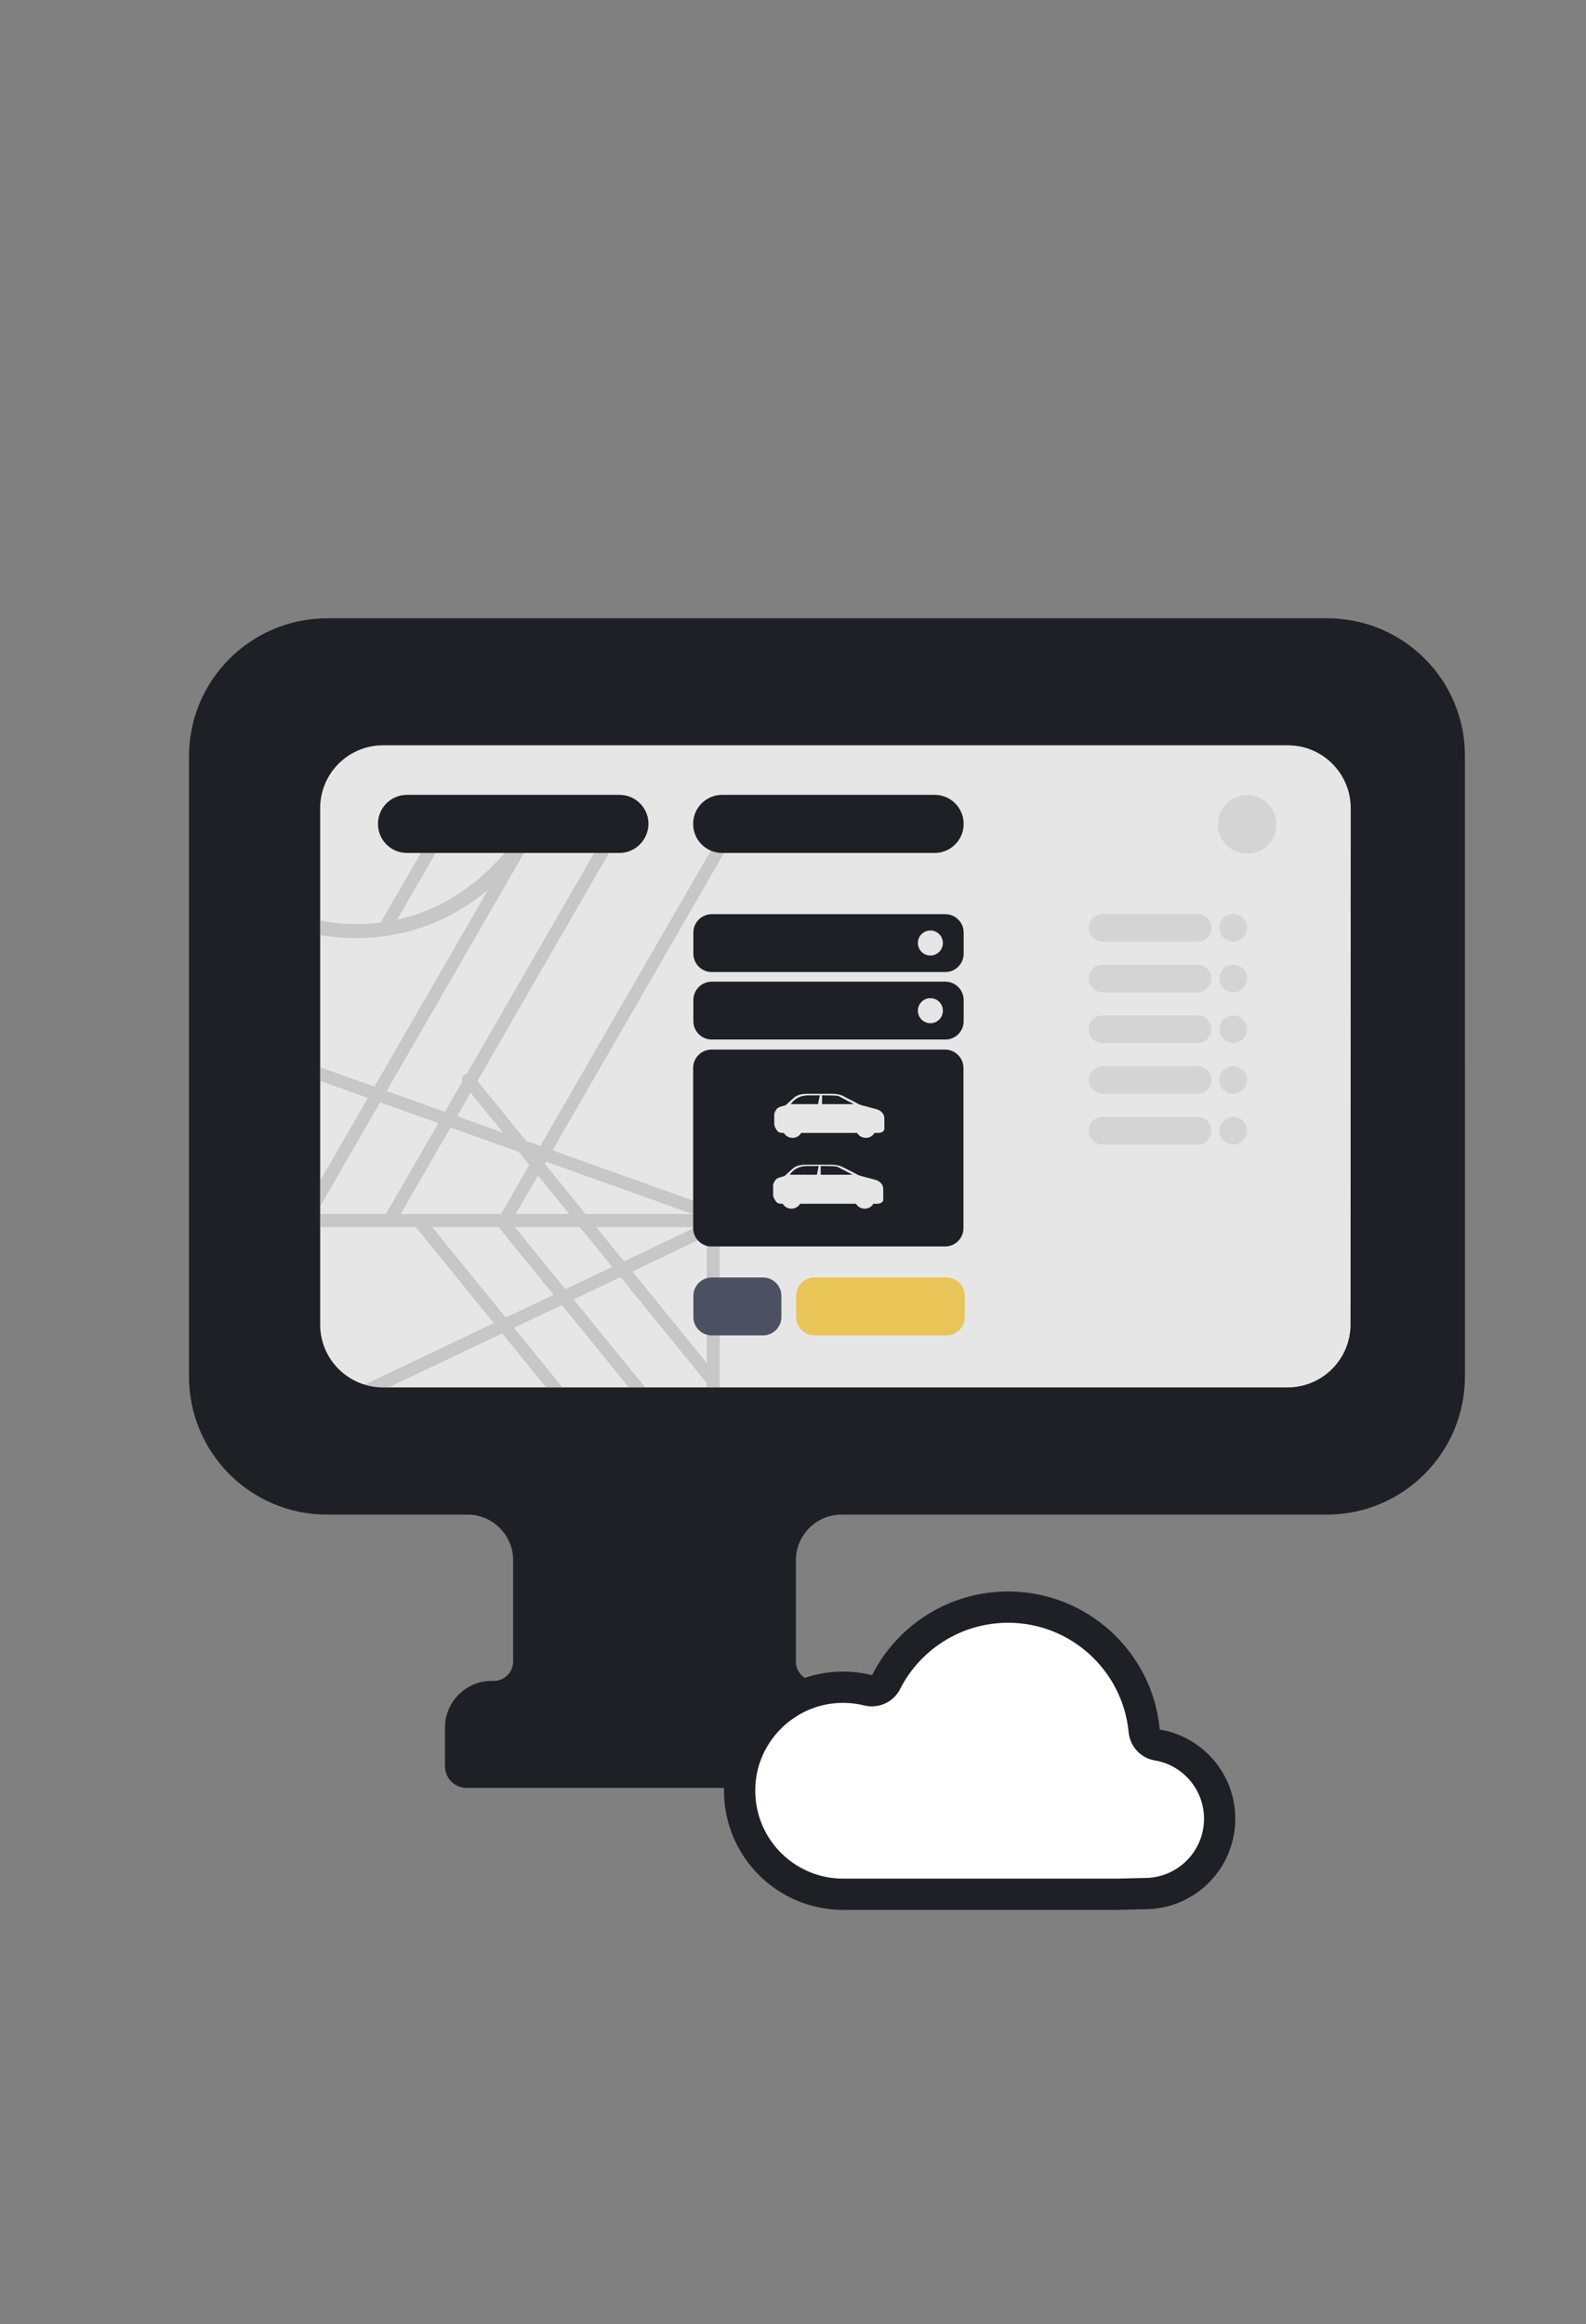 <?xml version="1.0" encoding="utf-8"?>
<!-- Generator: Adobe Illustrator 23.1.0, SVG Export Plug-In . SVG Version: 6.00 Build 0)  -->
<svg version="1.1" id="Слой_1" xmlns="http://www.w3.org/2000/svg" xmlns:xlink="http://www.w3.org/1999/xlink" x="0px" y="0px"
	 viewBox="0 0 710 1040" style="enable-background:new 0 0 710 1040;" xml:space="preserve">
<rect x="0" y="0" width="710" height="1040" fill="#808080" stroke="none"/>
<style type="text/css">
	.st0{fill:#E6E6E6;}
	.st1{fill:#C7C7C7;}
	.st2{fill:#1F2026;}
	.st3{fill:#D4D4D4;}
	.st4{fill:#4D5060;}
	.st5{fill:#E8C556;}
	.st6{fill:#FFFFFF;}
	.st7{fill:none;stroke:#1F2026;stroke-width:14;stroke-miterlimit:10;}
</style>
<path class="st0" d="M576.5,620.9H171.5c-15.6,0-28.2-12.6-28.2-28.2v-231c0-15.6,12.6-28.2,28.2-28.2h405
	c15.6,0,28.2,12.6,28.2,28.2v231C604.6,608.2,592,620.9,576.5,620.9z"/>
<path class="st1" d="M137,545.1c-1.4-0.8-1.8-2.5-1.1-3.9l99.6-172.5c0.8-1.4,2.5-1.8,3.9-1.1c1.4,0.8,1.8,2.5,1.1,3.9L140.9,544
	C140.1,545.4,138.4,545.8,137,545.1z"/>
<path class="st1" d="M171.6,416.6c-1.4-0.8-1.8-2.5-1.1-3.9l29-50.2c0.8-1.4,2.5-1.8,3.9-1.1c1.4,0.8,1.8,2.5,1.1,3.9l-29,50.2
	C174.7,416.9,173,417.4,171.6,416.6z"/>
<path class="st1" d="M173.9,547.1c-1.4-0.8-1.8-2.5-1.1-3.9l95.5-165.5c0.8-1.4,2.5-1.8,3.9-1.1c1.4,0.8,1.8,2.5,1.1,3.9L177.8,546
	C177,547.4,175.3,547.9,173.9,547.1z"/>
<path class="st1" d="M224.5,548.7c-1.4-0.8-1.8-2.5-1.1-3.9L319,379.3c0.8-1.4,2.5-1.8,3.9-1.1c1.4,0.8,1.8,2.5,1,3.9l-95.5,165.5
	C227.7,549,225.9,549.5,224.5,548.7z"/>
<path class="st1" d="M132.9,476.9c0.5-1.5,2.2-2.3,3.7-1.7l187.5,67c1.5,0.5,2.3,2.2,1.7,3.7c-0.5,1.5-2.2,2.3-3.7,1.7l-187.5-67
	C133.2,480,132.4,478.4,132.9,476.9z"/>
<path class="st1" d="M124.6,546.2c0-1.6,1.3-2.9,2.9-2.9h199.2c1.6,0,2.9,1.3,2.9,2.9c0,1.6-1.3,2.9-2.9,2.9H127.5
	C125.9,549.1,124.6,547.8,124.6,546.2z"/>
<path class="st1" d="M146.1,630.9c-0.7-1.4-0.1-3.2,1.4-3.8l179.9-85.5c1.4-0.7,3.2-0.1,3.8,1.4c0.7,1.4,0.1,3.2-1.4,3.8
	l-179.9,85.5C148.5,633,146.8,632.4,146.1,630.9z"/>
<path class="st1" d="M319.3,718c-1.6,0-2.9-1.3-2.9-2.9V546.2c0-1.6,1.3-2.9,2.9-2.9c1.6,0,2.9,1.3,2.9,2.9v168.9
	C322.2,716.7,320.9,718,319.3,718z"/>
<path class="st1" d="M322.8,712.7c-1.2,1-3,0.8-4-0.4L185.7,548.6c-1-1.2-0.8-3,0.4-4c1.2-1,3-0.8,4,0.4l133.1,163.7
	C324.2,709.9,324,711.7,322.8,712.7z"/>
<path class="st1" d="M347.9,698c-1.2,1-3,0.8-4-0.4l-121-148.8c-1-1.2-0.8-3,0.4-4c1.2-1,3-0.8,4,0.4l121,148.8
	C349.3,695.2,349.1,697,347.9,698z"/>
<path class="st1" d="M320.6,619.6c-1.2,1-3,0.8-4-0.4L207.4,485c-1-1.2-0.8-3,0.4-4c1.2-1,3-0.8,4,0.4L321,615.6
	C322,616.8,321.8,618.6,320.6,619.6z"/>
<path class="st1" d="M159.4,419.8c-17.5,0-29.8-4.8-30.1-4.9c-1.7-0.7-2.5-2.6-1.8-4.3c0.7-1.7,2.6-2.5,4.3-1.8
	c2.4,1,59.3,22.8,101.6-36.6c1.1-1.5,3.1-1.8,4.6-0.8c1.5,1.1,1.8,3.1,0.8,4.6C213.2,411.9,181.9,419.8,159.4,419.8z"/>
<path class="st2" d="M277.3,381.7h-95.1c-7.2,0-13-5.8-13-13c0-7.2,5.8-13,13-13h95.1c7.2,0,13,5.8,13,13
	C290.2,375.9,284.4,381.7,277.3,381.7z"/>
<path class="st2" d="M418.4,381.7h-95.1c-7.2,0-13-5.8-13-13c0-7.2,5.8-13,13-13h95.1c7.2,0,13,5.8,13,13
	C431.4,375.9,425.6,381.7,418.4,381.7z"/>
<path class="st2" d="M423.2,435H318.6c-4.5,0-8.2-3.7-8.2-8.2v-9.5c0-4.5,3.7-8.2,8.2-8.2h104.6c4.5,0,8.2,3.7,8.2,8.2v9.5
	C431.4,431.3,427.7,435,423.2,435z"/>
<path class="st3" d="M536.1,421.4h-42.5c-3.4,0-6.2-2.8-6.2-6.2c0-3.4,2.8-6.2,6.2-6.2h42.5c3.4,0,6.2,2.8,6.2,6.2
	C542.3,418.6,539.5,421.4,536.1,421.4z"/>
<path class="st4" d="M341.6,597.6h-23c-4.5,0-8.2-3.7-8.2-8.2v-9.5c0-4.5,3.7-8.2,8.2-8.2h23c4.5,0,8.2,3.7,8.2,8.2v9.5
	C349.8,593.9,346.1,597.6,341.6,597.6z"/>
<path class="st5" d="M423.7,597.6h-59.1c-4.5,0-8.2-3.7-8.2-8.2v-9.5c0-4.5,3.7-8.2,8.2-8.2h59.1c4.5,0,8.2,3.7,8.2,8.2v9.5
	C431.9,593.9,428.2,597.6,423.7,597.6z"/>
<path class="st2" d="M423.2,465.2H318.6c-4.5,0-8.2-3.7-8.2-8.2v-9.5c0-4.5,3.7-8.2,8.2-8.2h104.6c4.5,0,8.2,3.7,8.2,8.2v9.5
	C431.4,461.6,427.7,465.2,423.2,465.2z"/>
<path class="st2" d="M423.1,557.8H318.5c-4.5,0-8.2-3.7-8.2-8.2v-71.7c0-4.5,3.7-8.2,8.2-8.2h104.6c4.5,0,8.2,3.7,8.2,8.2v71.7
	C431.3,554.2,427.6,557.8,423.1,557.8z"/>
<path class="st3" d="M558.3,382c7.3,0,13.1-5.9,13.1-13.1c0-7.3-5.9-13.1-13.1-13.1c-7.3,0-13.1,5.9-13.1,13.1
	C545.2,376.1,551,382,558.3,382z"/>
<path class="st3" d="M552.1,421.4c3.4,0,6.2-2.8,6.2-6.2s-2.8-6.2-6.2-6.2s-6.2,2.8-6.2,6.2S548.7,421.4,552.1,421.4z"/>
<path class="st3" d="M536.1,444.1h-42.5c-3.4,0-6.2-2.8-6.2-6.2c0-3.4,2.8-6.2,6.2-6.2h42.5c3.4,0,6.2,2.8,6.2,6.2
	C542.3,441.3,539.5,444.1,536.1,444.1z"/>
<path class="st3" d="M552.1,444.1c3.4,0,6.2-2.8,6.2-6.2s-2.8-6.2-6.2-6.2s-6.2,2.8-6.2,6.2S548.7,444.1,552.1,444.1z"/>
<path class="st3" d="M536.1,466.8h-42.5c-3.4,0-6.2-2.8-6.2-6.2c0-3.4,2.8-6.2,6.2-6.2h42.5c3.4,0,6.2,2.8,6.2,6.2
	C542.3,464,539.5,466.8,536.1,466.8z"/>
<path class="st3" d="M552.1,466.8c3.4,0,6.2-2.8,6.2-6.2s-2.8-6.2-6.2-6.2s-6.2,2.8-6.2,6.2S548.7,466.8,552.1,466.8z"/>
<path class="st3" d="M536.1,489.5h-42.5c-3.4,0-6.2-2.8-6.2-6.2c0-3.4,2.8-6.2,6.2-6.2h42.5c3.4,0,6.2,2.8,6.2,6.2
	C542.3,486.7,539.5,489.5,536.1,489.5z"/>
<path class="st3" d="M552.1,489.5c3.4,0,6.2-2.8,6.2-6.2c0-3.4-2.8-6.2-6.2-6.2s-6.2,2.8-6.2,6.2C546,486.7,548.7,489.5,552.1,489.5
	z"/>
<path class="st3" d="M536.1,512.2h-42.5c-3.4,0-6.2-2.8-6.2-6.2c0-3.4,2.8-6.2,6.2-6.2h42.5c3.4,0,6.2,2.8,6.2,6.2
	C542.3,509.5,539.5,512.2,536.1,512.2z"/>
<path class="st3" d="M552.1,512.2c3.4,0,6.2-2.8,6.2-6.2s-2.8-6.2-6.2-6.2s-6.2,2.8-6.2,6.2S548.7,512.2,552.1,512.2z"/>
<path class="st0" d="M416.5,457.9c3.1,0,5.6-2.5,5.6-5.6c0-3.1-2.5-5.6-5.6-5.6c-3.1,0-5.6,2.5-5.6,5.6
	C410.9,455.4,413.4,457.9,416.5,457.9z"/>
<path class="st0" d="M416.5,427.6c3.1,0,5.6-2.5,5.6-5.6c0-3.1-2.5-5.6-5.6-5.6c-3.1,0-5.6,2.5-5.6,5.6
	C410.9,425.1,413.4,427.6,416.5,427.6z"/>
<path class="st0" d="M376.4,521.9c-1.4-0.5-2.8-0.7-4.2-0.7h-11.9c-4.3,0.2-4.9,1.4-6.8,3l-2.3,2.1h0c-2.9,0.8-3.6,0.9-4.4,2.3
	l-0.3,0.5c-0.2,0.4-0.4,0.9-0.4,1.4v4.1c0,0.6,0.2,1.3,0.5,1.8l0.6,1c0.4,0.8,1.4,1.3,2.4,1.3h0.8c0.8,1.3,2.2,2.2,3.9,2.2
	c1.7,0,3.1-0.9,3.9-2.2h25c0.8,1.3,2.2,2.2,3.9,2.2c1.7,0,3.1-0.9,3.9-2.2h1.8c0.4,0,0.7-0.1,1.1-0.2l0.3-0.1
	c0.7-0.3,1.2-0.9,1.2-1.5V532c0-1.8-1.4-3.4-3.4-4l-6.4-1.7h0c-0.6-0.1-1.1-0.4-1.7-0.6h0c-0.5-0.3-3.9-2.1-5.6-2.9L376.4,521.9z
	 M364.1,525.7h-10.6c0.6-0.8,1.1-1.4,1.8-1.9c0.6-0.5,1-0.8,2.4-1.4c2-0.7,3.8-0.6,5.8-0.6h0.5h2.5l-0.8,3.9H364.1z M381.7,525.7
	h-14.3v-3.9h0.6c1.3,0,5.8,0,6.8,0.3L381.7,525.7C381.7,525.7,381.7,525.7,381.7,525.7z"/>
<path class="st0" d="M376.9,490.2c-1.4-0.5-2.8-0.7-4.2-0.7h-11.9c-4.3,0.2-4.9,1.4-6.8,3l-2.3,2.1h0c-2.9,0.8-3.6,0.9-4.4,2.3
	l-0.3,0.5c-0.2,0.4-0.4,0.9-0.4,1.4v4.1c0,0.6,0.2,1.3,0.5,1.8l0.6,1c0.4,0.8,1.4,1.3,2.4,1.3h0.8c0.8,1.3,2.2,2.2,3.9,2.2
	c1.7,0,3.1-0.9,3.9-2.2h25c0.8,1.3,2.2,2.2,3.9,2.2c1.7,0,3.1-0.9,3.9-2.2h1.8c0.4,0,0.7-0.1,1.1-0.2l0.3-0.1
	c0.7-0.3,1.2-0.9,1.2-1.5v-4.8c0-1.8-1.4-3.4-3.4-4l-6.4-1.7h0c-0.6-0.1-1.1-0.4-1.7-0.6h0c-0.5-0.3-3.9-2.1-5.6-2.9L376.9,490.2z
	 M364.6,494.1h-10.6c0.6-0.8,1.1-1.4,1.8-1.9c0.6-0.5,1-0.8,2.4-1.4c2-0.7,3.8-0.6,5.8-0.6h0.5h2.5l-0.8,3.9H364.6z M382.2,494.1
	H368v-3.9h0.6c1.3,0,5.8,0,6.8,0.3L382.2,494.1C382.2,494.1,382.2,494.1,382.2,494.1z"/>
<path class="st2" d="M594.2,276.7H146.4c-34.1,0-61.8,27.7-61.8,61.8V616c0,34.1,27.6,61.8,61.8,61.8h62.9
	c11.3,0,20.4,9.2,20.4,20.4v45.4c0,4.8-3.9,8.6-8.6,8.6h-1c-11.5,0-20.9,9.4-20.9,20.9v17.3c0,5.4,4.4,9.7,9.7,9.7h20.8h126.6h19.8
	c5.4,0,9.7-4.4,9.7-9.7v-17.3c0-11.5-9.4-20.9-20.9-20.9c-4.8,0-8.6-3.9-8.6-8.6v-45.4c0-11.3,9.2-20.4,20.4-20.4h217.3
	c34.1,0,61.8-27.7,61.8-61.8V338.4C655.9,304.3,628.3,276.7,594.2,276.7z M604.6,592.7c0,15.6-12.6,28.2-28.2,28.2H171.5
	c-15.6,0-28.2-12.6-28.2-28.2v-231c0-15.6,12.6-28.2,28.2-28.2h405c15.6,0,28.2,12.6,28.2,28.2L604.6,592.7L604.6,592.7z"/>
<path class="st6" d="M518.1,780.9c-3.2-0.5-5.6-3.2-5.9-6.5c-3-31-29.2-55.2-60.9-55.2c-23.8,0-44.5,13.6-54.6,33.5
	c-1.5,3-4.9,4.5-8.2,3.7c-4.7-1.2-9.8-1.6-15-1.2c-22.7,1.9-40.9,20.4-42.3,43.1c-1.7,27,19.6,49.4,46.3,49.4h122.9l12.1-0.3
	c18.5,0,33.5-15,33.5-33.5C546,797.3,533.9,783.5,518.1,780.9z"/>
<path class="st7" d="M518.1,780.9c-3.2-0.5-5.6-3.2-5.9-6.5c-3-31-29.2-55.2-60.9-55.2c-23.8,0-44.5,13.6-54.6,33.5
	c-1.5,3-4.9,4.5-8.2,3.7c-4.7-1.2-9.8-1.6-15-1.2c-22.7,1.9-40.9,20.4-42.3,43.1c-1.7,27,19.6,49.4,46.3,49.4h122.9l12.1-0.3
	c18.5,0,33.5-15,33.5-33.5C546,797.3,533.9,783.5,518.1,780.9z"/>
</svg>
